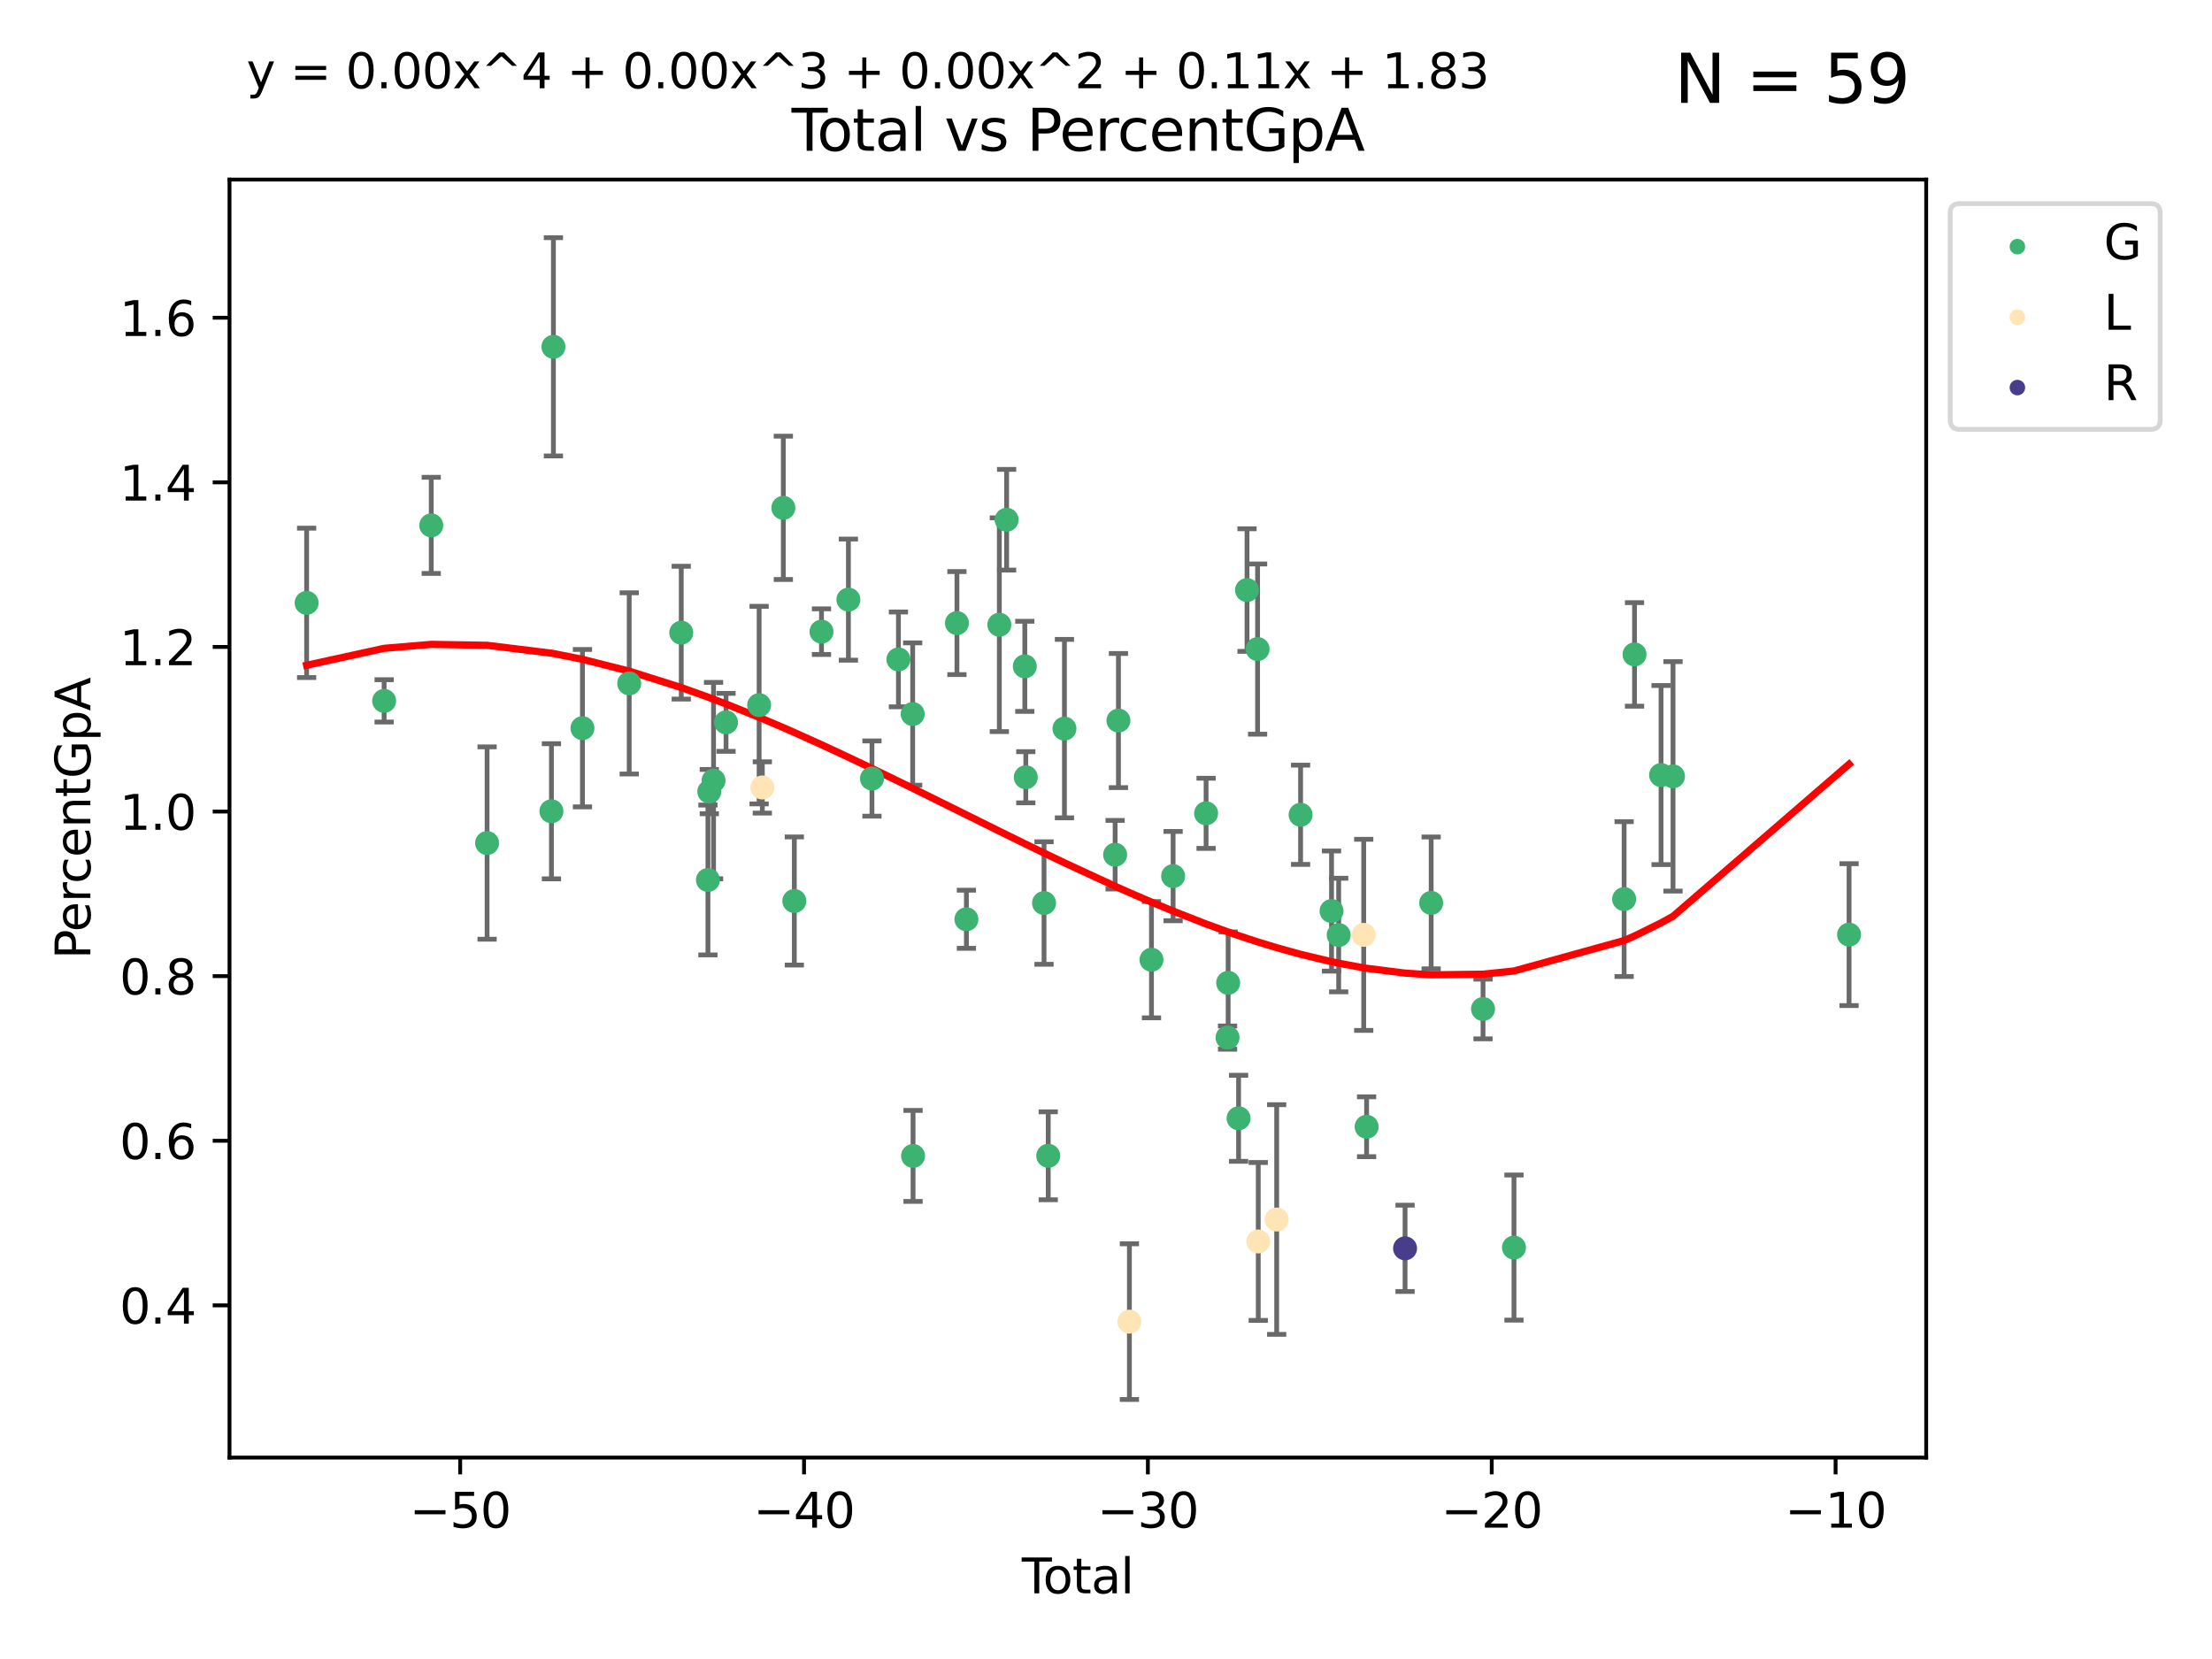 <?xml version="1.0" encoding="utf-8" standalone="no"?>
<!DOCTYPE svg PUBLIC "-//W3C//DTD SVG 1.1//EN"
  "http://www.w3.org/Graphics/SVG/1.1/DTD/svg11.dtd">
<svg xmlns:xlink="http://www.w3.org/1999/xlink" width="460.8pt" height="345.6pt" viewBox="0 0 460.8 345.6" xmlns="http://www.w3.org/2000/svg" version="1.1">
 <defs>
  <style type="text/css">*{stroke-linejoin: round; stroke-linecap: butt}</style>
 </defs>
 <g id="figure_1">
  <g id="patch_1">
   <path d="M 0 345.6 
L 460.8 345.6 
L 460.8 0 
L 0 0 
z
" style="fill: #ffffff"/>
  </g>
  <g id="axes_1">
   <g id="patch_2">
    <path d="M 47.81 303.64 
L 401.26 303.64 
L 401.26 37.411 
L 47.81 37.411 
z
" style="fill: #ffffff"/>
   </g>
   <g id="PathCollection_1">
    <defs>
     <path id="m85303b2dc3" d="M 0 1.118 
C 0.297 1.118 0.581 1 0.791 0.791 
C 1 0.581 1.118 0.297 1.118 0 
C 1.118 -0.297 1 -0.581 0.791 -0.791 
C 0.581 -1 0.297 -1.118 0 -1.118 
C -0.297 -1.118 -0.581 -1 -0.791 -0.791 
C -1 -0.581 -1.118 -0.297 -1.118 0 
C -1.118 0.297 -1 0.581 -0.791 0.791 
C -0.581 1 -0.297 1.118 0 1.118 
z
" style="stroke: #3cb371"/>
    </defs>
    <g clip-path="url(#pb2d31209e0)">
     <use xlink:href="#m85303b2dc3" x="63.876" y="125.587" style="fill: #3cb371; stroke: #3cb371"/>
     <use xlink:href="#m85303b2dc3" x="80.023" y="146.001" style="fill: #3cb371; stroke: #3cb371"/>
     <use xlink:href="#m85303b2dc3" x="89.836" y="109.444" style="fill: #3cb371; stroke: #3cb371"/>
     <use xlink:href="#m85303b2dc3" x="101.468" y="175.621" style="fill: #3cb371; stroke: #3cb371"/>
     <use xlink:href="#m85303b2dc3" x="114.874" y="169.002" style="fill: #3cb371; stroke: #3cb371"/>
     <use xlink:href="#m85303b2dc3" x="115.287" y="72.246" style="fill: #3cb371; stroke: #3cb371"/>
     <use xlink:href="#m85303b2dc3" x="121.335" y="151.692" style="fill: #3cb371; stroke: #3cb371"/>
     <use xlink:href="#m85303b2dc3" x="131.077" y="142.363" style="fill: #3cb371; stroke: #3cb371"/>
     <use xlink:href="#m85303b2dc3" x="141.918" y="131.799" style="fill: #3cb371; stroke: #3cb371"/>
     <use xlink:href="#m85303b2dc3" x="147.475" y="183.316" style="fill: #3cb371; stroke: #3cb371"/>
     <use xlink:href="#m85303b2dc3" x="147.761" y="164.901" style="fill: #3cb371; stroke: #3cb371"/>
     <use xlink:href="#m85303b2dc3" x="148.644" y="162.611" style="fill: #3cb371; stroke: #3cb371"/>
     <use xlink:href="#m85303b2dc3" x="151.246" y="150.478" style="fill: #3cb371; stroke: #3cb371"/>
     <use xlink:href="#m85303b2dc3" x="158.14" y="146.887" style="fill: #3cb371; stroke: #3cb371"/>
     <use xlink:href="#m85303b2dc3" x="163.184" y="105.792" style="fill: #3cb371; stroke: #3cb371"/>
     <use xlink:href="#m85303b2dc3" x="165.473" y="187.694" style="fill: #3cb371; stroke: #3cb371"/>
     <use xlink:href="#m85303b2dc3" x="171.131" y="131.583" style="fill: #3cb371; stroke: #3cb371"/>
     <use xlink:href="#m85303b2dc3" x="176.738" y="124.91" style="fill: #3cb371; stroke: #3cb371"/>
     <use xlink:href="#m85303b2dc3" x="181.647" y="162.185" style="fill: #3cb371; stroke: #3cb371"/>
     <use xlink:href="#m85303b2dc3" x="187.159" y="137.365" style="fill: #3cb371; stroke: #3cb371"/>
     <use xlink:href="#m85303b2dc3" x="190.128" y="148.744" style="fill: #3cb371; stroke: #3cb371"/>
     <use xlink:href="#m85303b2dc3" x="190.206" y="240.799" style="fill: #3cb371; stroke: #3cb371"/>
     <use xlink:href="#m85303b2dc3" x="199.347" y="129.8" style="fill: #3cb371; stroke: #3cb371"/>
     <use xlink:href="#m85303b2dc3" x="201.319" y="191.501" style="fill: #3cb371; stroke: #3cb371"/>
     <use xlink:href="#m85303b2dc3" x="208.179" y="130.138" style="fill: #3cb371; stroke: #3cb371"/>
     <use xlink:href="#m85303b2dc3" x="209.697" y="108.273" style="fill: #3cb371; stroke: #3cb371"/>
     <use xlink:href="#m85303b2dc3" x="213.486" y="138.811" style="fill: #3cb371; stroke: #3cb371"/>
     <use xlink:href="#m85303b2dc3" x="213.693" y="161.918" style="fill: #3cb371; stroke: #3cb371"/>
     <use xlink:href="#m85303b2dc3" x="217.491" y="188.119" style="fill: #3cb371; stroke: #3cb371"/>
     <use xlink:href="#m85303b2dc3" x="218.367" y="240.773" style="fill: #3cb371; stroke: #3cb371"/>
     <use xlink:href="#m85303b2dc3" x="221.743" y="151.783" style="fill: #3cb371; stroke: #3cb371"/>
     <use xlink:href="#m85303b2dc3" x="232.299" y="178.053" style="fill: #3cb371; stroke: #3cb371"/>
     <use xlink:href="#m85303b2dc3" x="232.992" y="150.105" style="fill: #3cb371; stroke: #3cb371"/>
     <use xlink:href="#m85303b2dc3" x="239.874" y="199.928" style="fill: #3cb371; stroke: #3cb371"/>
     <use xlink:href="#m85303b2dc3" x="244.381" y="182.505" style="fill: #3cb371; stroke: #3cb371"/>
     <use xlink:href="#m85303b2dc3" x="251.249" y="169.43" style="fill: #3cb371; stroke: #3cb371"/>
     <use xlink:href="#m85303b2dc3" x="255.718" y="216.149" style="fill: #3cb371; stroke: #3cb371"/>
     <use xlink:href="#m85303b2dc3" x="255.847" y="204.74" style="fill: #3cb371; stroke: #3cb371"/>
     <use xlink:href="#m85303b2dc3" x="258.02" y="232.96" style="fill: #3cb371; stroke: #3cb371"/>
     <use xlink:href="#m85303b2dc3" x="259.778" y="122.923" style="fill: #3cb371; stroke: #3cb371"/>
     <use xlink:href="#m85303b2dc3" x="261.981" y="135.213" style="fill: #3cb371; stroke: #3cb371"/>
     <use xlink:href="#m85303b2dc3" x="270.937" y="169.73" style="fill: #3cb371; stroke: #3cb371"/>
     <use xlink:href="#m85303b2dc3" x="277.384" y="189.787" style="fill: #3cb371; stroke: #3cb371"/>
     <use xlink:href="#m85303b2dc3" x="278.871" y="194.783" style="fill: #3cb371; stroke: #3cb371"/>
     <use xlink:href="#m85303b2dc3" x="284.689" y="234.722" style="fill: #3cb371; stroke: #3cb371"/>
     <use xlink:href="#m85303b2dc3" x="298.138" y="188.093" style="fill: #3cb371; stroke: #3cb371"/>
     <use xlink:href="#m85303b2dc3" x="308.941" y="210.189" style="fill: #3cb371; stroke: #3cb371"/>
     <use xlink:href="#m85303b2dc3" x="315.39" y="259.891" style="fill: #3cb371; stroke: #3cb371"/>
     <use xlink:href="#m85303b2dc3" x="338.333" y="187.295" style="fill: #3cb371; stroke: #3cb371"/>
     <use xlink:href="#m85303b2dc3" x="340.502" y="136.328" style="fill: #3cb371; stroke: #3cb371"/>
     <use xlink:href="#m85303b2dc3" x="346.03" y="161.457" style="fill: #3cb371; stroke: #3cb371"/>
     <use xlink:href="#m85303b2dc3" x="348.522" y="161.73" style="fill: #3cb371; stroke: #3cb371"/>
     <use xlink:href="#m85303b2dc3" x="385.194" y="194.698" style="fill: #3cb371; stroke: #3cb371"/>
    </g>
   </g>
   <g id="PathCollection_2">
    <defs>
     <path id="m6b86363cff" d="M 0 1.118 
C 0.297 1.118 0.581 1 0.791 0.791 
C 1 0.581 1.118 0.297 1.118 0 
C 1.118 -0.297 1 -0.581 0.791 -0.791 
C 0.581 -1 0.297 -1.118 0 -1.118 
C -0.297 -1.118 -0.581 -1 -0.791 -0.791 
C -1 -0.581 -1.118 -0.297 -1.118 0 
C -1.118 0.297 -1 0.581 -0.791 0.791 
C -0.581 1 -0.297 1.118 0 1.118 
z
" style="stroke: #ffe4b5"/>
    </defs>
    <g clip-path="url(#pb2d31209e0)">
     <use xlink:href="#m6b86363cff" x="158.806" y="164.042" style="fill: #ffe4b5; stroke: #ffe4b5"/>
     <use xlink:href="#m6b86363cff" x="235.276" y="275.322" style="fill: #ffe4b5; stroke: #ffe4b5"/>
     <use xlink:href="#m6b86363cff" x="262.118" y="258.62" style="fill: #ffe4b5; stroke: #ffe4b5"/>
     <use xlink:href="#m6b86363cff" x="265.955" y="254.051" style="fill: #ffe4b5; stroke: #ffe4b5"/>
     <use xlink:href="#m6b86363cff" x="284.087" y="194.748" style="fill: #ffe4b5; stroke: #ffe4b5"/>
    </g>
   </g>
   <g id="PathCollection_3">
    <defs>
     <path id="m64e0412648" d="M 0 1.118 
C 0.297 1.118 0.581 1 0.791 0.791 
C 1 0.581 1.118 0.297 1.118 0 
C 1.118 -0.297 1 -0.581 0.791 -0.791 
C 0.581 -1 0.297 -1.118 0 -1.118 
C -0.297 -1.118 -0.581 -1 -0.791 -0.791 
C -1 -0.581 -1.118 -0.297 -1.118 0 
C -1.118 0.297 -1 0.581 -0.791 0.791 
C -0.581 1 -0.297 1.118 0 1.118 
z
" style="stroke: #483d8b"/>
    </defs>
    <g clip-path="url(#pb2d31209e0)">
     <use xlink:href="#m64e0412648" x="292.701" y="260.051" style="fill: #483d8b; stroke: #483d8b"/>
    </g>
   </g>
   <g id="matplotlib.axis_1">
    <g id="xtick_1">
     <g id="line2d_1">
      <defs>
       <path id="mc7a9862b7f" d="M 0 0 
L 0 3.5 
" style="stroke: #000000; stroke-width: 0.8"/>
      </defs>
      <g>
       <use xlink:href="#mc7a9862b7f" x="95.864" y="303.64" style="stroke: #000000; stroke-width: 0.8"/>
      </g>
     </g>
     <g id="text_1">
      <!-- −50 -->
      <g transform="translate(85.312 318.238)scale(0.1 -0.1)">
       <defs>
        <path id="DejaVuSans-2212" d="M 678 2272 
L 4684 2272 
L 4684 1741 
L 678 1741 
L 678 2272 
z
" transform="scale(0.016)"/>
        <path id="DejaVuSans-35" d="M 691 4666 
L 3169 4666 
L 3169 4134 
L 1269 4134 
L 1269 2991 
Q 1406 3038 1543 3061 
Q 1681 3084 1819 3084 
Q 2600 3084 3056 2656 
Q 3513 2228 3513 1497 
Q 3513 744 3044 326 
Q 2575 -91 1722 -91 
Q 1428 -91 1123 -41 
Q 819 9 494 109 
L 494 744 
Q 775 591 1075 516 
Q 1375 441 1709 441 
Q 2250 441 2565 725 
Q 2881 1009 2881 1497 
Q 2881 1984 2565 2268 
Q 2250 2553 1709 2553 
Q 1456 2553 1204 2497 
Q 953 2441 691 2322 
L 691 4666 
z
" transform="scale(0.016)"/>
        <path id="DejaVuSans-30" d="M 2034 4250 
Q 1547 4250 1301 3770 
Q 1056 3291 1056 2328 
Q 1056 1369 1301 889 
Q 1547 409 2034 409 
Q 2525 409 2770 889 
Q 3016 1369 3016 2328 
Q 3016 3291 2770 3770 
Q 2525 4250 2034 4250 
z
M 2034 4750 
Q 2819 4750 3233 4129 
Q 3647 3509 3647 2328 
Q 3647 1150 3233 529 
Q 2819 -91 2034 -91 
Q 1250 -91 836 529 
Q 422 1150 422 2328 
Q 422 3509 836 4129 
Q 1250 4750 2034 4750 
z
" transform="scale(0.016)"/>
       </defs>
       <use xlink:href="#DejaVuSans-2212"/>
       <use xlink:href="#DejaVuSans-35" x="83.789"/>
       <use xlink:href="#DejaVuSans-30" x="147.412"/>
      </g>
     </g>
    </g>
    <g id="xtick_2">
     <g id="line2d_2">
      <g>
       <use xlink:href="#mc7a9862b7f" x="167.495" y="303.64" style="stroke: #000000; stroke-width: 0.8"/>
      </g>
     </g>
     <g id="text_2">
      <!-- −40 -->
      <g transform="translate(156.942 318.238)scale(0.1 -0.1)">
       <defs>
        <path id="DejaVuSans-34" d="M 2419 4116 
L 825 1625 
L 2419 1625 
L 2419 4116 
z
M 2253 4666 
L 3047 4666 
L 3047 1625 
L 3713 1625 
L 3713 1100 
L 3047 1100 
L 3047 0 
L 2419 0 
L 2419 1100 
L 313 1100 
L 313 1709 
L 2253 4666 
z
" transform="scale(0.016)"/>
       </defs>
       <use xlink:href="#DejaVuSans-2212"/>
       <use xlink:href="#DejaVuSans-34" x="83.789"/>
       <use xlink:href="#DejaVuSans-30" x="147.412"/>
      </g>
     </g>
    </g>
    <g id="xtick_3">
     <g id="line2d_3">
      <g>
       <use xlink:href="#mc7a9862b7f" x="239.125" y="303.64" style="stroke: #000000; stroke-width: 0.8"/>
      </g>
     </g>
     <g id="text_3">
      <!-- −30 -->
      <g transform="translate(228.573 318.238)scale(0.1 -0.1)">
       <defs>
        <path id="DejaVuSans-33" d="M 2597 2516 
Q 3050 2419 3304 2112 
Q 3559 1806 3559 1356 
Q 3559 666 3084 287 
Q 2609 -91 1734 -91 
Q 1441 -91 1130 -33 
Q 819 25 488 141 
L 488 750 
Q 750 597 1062 519 
Q 1375 441 1716 441 
Q 2309 441 2620 675 
Q 2931 909 2931 1356 
Q 2931 1769 2642 2001 
Q 2353 2234 1838 2234 
L 1294 2234 
L 1294 2753 
L 1863 2753 
Q 2328 2753 2575 2939 
Q 2822 3125 2822 3475 
Q 2822 3834 2567 4026 
Q 2313 4219 1838 4219 
Q 1578 4219 1281 4162 
Q 984 4106 628 3988 
L 628 4550 
Q 988 4650 1302 4700 
Q 1616 4750 1894 4750 
Q 2613 4750 3031 4423 
Q 3450 4097 3450 3541 
Q 3450 3153 3228 2886 
Q 3006 2619 2597 2516 
z
" transform="scale(0.016)"/>
       </defs>
       <use xlink:href="#DejaVuSans-2212"/>
       <use xlink:href="#DejaVuSans-33" x="83.789"/>
       <use xlink:href="#DejaVuSans-30" x="147.412"/>
      </g>
     </g>
    </g>
    <g id="xtick_4">
     <g id="line2d_4">
      <g>
       <use xlink:href="#mc7a9862b7f" x="310.756" y="303.64" style="stroke: #000000; stroke-width: 0.8"/>
      </g>
     </g>
     <g id="text_4">
      <!-- −20 -->
      <g transform="translate(300.203 318.238)scale(0.1 -0.1)">
       <defs>
        <path id="DejaVuSans-32" d="M 1228 531 
L 3431 531 
L 3431 0 
L 469 0 
L 469 531 
Q 828 903 1448 1529 
Q 2069 2156 2228 2338 
Q 2531 2678 2651 2914 
Q 2772 3150 2772 3378 
Q 2772 3750 2511 3984 
Q 2250 4219 1831 4219 
Q 1534 4219 1204 4116 
Q 875 4013 500 3803 
L 500 4441 
Q 881 4594 1212 4672 
Q 1544 4750 1819 4750 
Q 2544 4750 2975 4387 
Q 3406 4025 3406 3419 
Q 3406 3131 3298 2873 
Q 3191 2616 2906 2266 
Q 2828 2175 2409 1742 
Q 1991 1309 1228 531 
z
" transform="scale(0.016)"/>
       </defs>
       <use xlink:href="#DejaVuSans-2212"/>
       <use xlink:href="#DejaVuSans-32" x="83.789"/>
       <use xlink:href="#DejaVuSans-30" x="147.412"/>
      </g>
     </g>
    </g>
    <g id="xtick_5">
     <g id="line2d_5">
      <g>
       <use xlink:href="#mc7a9862b7f" x="382.386" y="303.64" style="stroke: #000000; stroke-width: 0.8"/>
      </g>
     </g>
     <g id="text_5">
      <!-- −10 -->
      <g transform="translate(371.834 318.238)scale(0.1 -0.1)">
       <defs>
        <path id="DejaVuSans-31" d="M 794 531 
L 1825 531 
L 1825 4091 
L 703 3866 
L 703 4441 
L 1819 4666 
L 2450 4666 
L 2450 531 
L 3481 531 
L 3481 0 
L 794 0 
L 794 531 
z
" transform="scale(0.016)"/>
       </defs>
       <use xlink:href="#DejaVuSans-2212"/>
       <use xlink:href="#DejaVuSans-31" x="83.789"/>
       <use xlink:href="#DejaVuSans-30" x="147.412"/>
      </g>
     </g>
    </g>
    <g id="text_6">
     <!-- Total -->
     <g transform="translate(212.858 331.917)scale(0.1 -0.1)">
      <defs>
       <path id="DejaVuSans-54" d="M -19 4666 
L 3928 4666 
L 3928 4134 
L 2272 4134 
L 2272 0 
L 1638 0 
L 1638 4134 
L -19 4134 
L -19 4666 
z
" transform="scale(0.016)"/>
       <path id="DejaVuSans-6f" d="M 1959 3097 
Q 1497 3097 1228 2736 
Q 959 2375 959 1747 
Q 959 1119 1226 758 
Q 1494 397 1959 397 
Q 2419 397 2687 759 
Q 2956 1122 2956 1747 
Q 2956 2369 2687 2733 
Q 2419 3097 1959 3097 
z
M 1959 3584 
Q 2709 3584 3137 3096 
Q 3566 2609 3566 1747 
Q 3566 888 3137 398 
Q 2709 -91 1959 -91 
Q 1206 -91 779 398 
Q 353 888 353 1747 
Q 353 2609 779 3096 
Q 1206 3584 1959 3584 
z
" transform="scale(0.016)"/>
       <path id="DejaVuSans-74" d="M 1172 4494 
L 1172 3500 
L 2356 3500 
L 2356 3053 
L 1172 3053 
L 1172 1153 
Q 1172 725 1289 603 
Q 1406 481 1766 481 
L 2356 481 
L 2356 0 
L 1766 0 
Q 1100 0 847 248 
Q 594 497 594 1153 
L 594 3053 
L 172 3053 
L 172 3500 
L 594 3500 
L 594 4494 
L 1172 4494 
z
" transform="scale(0.016)"/>
       <path id="DejaVuSans-61" d="M 2194 1759 
Q 1497 1759 1228 1600 
Q 959 1441 959 1056 
Q 959 750 1161 570 
Q 1363 391 1709 391 
Q 2188 391 2477 730 
Q 2766 1069 2766 1631 
L 2766 1759 
L 2194 1759 
z
M 3341 1997 
L 3341 0 
L 2766 0 
L 2766 531 
Q 2569 213 2275 61 
Q 1981 -91 1556 -91 
Q 1019 -91 701 211 
Q 384 513 384 1019 
Q 384 1609 779 1909 
Q 1175 2209 1959 2209 
L 2766 2209 
L 2766 2266 
Q 2766 2663 2505 2880 
Q 2244 3097 1772 3097 
Q 1472 3097 1187 3025 
Q 903 2953 641 2809 
L 641 3341 
Q 956 3463 1253 3523 
Q 1550 3584 1831 3584 
Q 2591 3584 2966 3190 
Q 3341 2797 3341 1997 
z
" transform="scale(0.016)"/>
       <path id="DejaVuSans-6c" d="M 603 4863 
L 1178 4863 
L 1178 0 
L 603 0 
L 603 4863 
z
" transform="scale(0.016)"/>
      </defs>
      <use xlink:href="#DejaVuSans-54"/>
      <use xlink:href="#DejaVuSans-6f" x="44.084"/>
      <use xlink:href="#DejaVuSans-74" x="105.266"/>
      <use xlink:href="#DejaVuSans-61" x="144.475"/>
      <use xlink:href="#DejaVuSans-6c" x="205.754"/>
     </g>
    </g>
   </g>
   <g id="matplotlib.axis_2">
    <g id="ytick_1">
     <g id="line2d_6">
      <defs>
       <path id="m6fecf1a371" d="M 0 0 
L -3.5 0 
" style="stroke: #000000; stroke-width: 0.8"/>
      </defs>
      <g>
       <use xlink:href="#m6fecf1a371" x="47.81" y="271.934" style="stroke: #000000; stroke-width: 0.8"/>
      </g>
     </g>
     <g id="text_7">
      <!-- 0.4 -->
      <g transform="translate(24.907 275.734)scale(0.1 -0.1)">
       <defs>
        <path id="DejaVuSans-2e" d="M 684 794 
L 1344 794 
L 1344 0 
L 684 0 
L 684 794 
z
" transform="scale(0.016)"/>
       </defs>
       <use xlink:href="#DejaVuSans-30"/>
       <use xlink:href="#DejaVuSans-2e" x="63.623"/>
       <use xlink:href="#DejaVuSans-34" x="95.41"/>
      </g>
     </g>
    </g>
    <g id="ytick_2">
     <g id="line2d_7">
      <g>
       <use xlink:href="#m6fecf1a371" x="47.81" y="237.643" style="stroke: #000000; stroke-width: 0.8"/>
      </g>
     </g>
     <g id="text_8">
      <!-- 0.6 -->
      <g transform="translate(24.907 241.443)scale(0.1 -0.1)">
       <defs>
        <path id="DejaVuSans-36" d="M 2113 2584 
Q 1688 2584 1439 2293 
Q 1191 2003 1191 1497 
Q 1191 994 1439 701 
Q 1688 409 2113 409 
Q 2538 409 2786 701 
Q 3034 994 3034 1497 
Q 3034 2003 2786 2293 
Q 2538 2584 2113 2584 
z
M 3366 4563 
L 3366 3988 
Q 3128 4100 2886 4159 
Q 2644 4219 2406 4219 
Q 1781 4219 1451 3797 
Q 1122 3375 1075 2522 
Q 1259 2794 1537 2939 
Q 1816 3084 2150 3084 
Q 2853 3084 3261 2657 
Q 3669 2231 3669 1497 
Q 3669 778 3244 343 
Q 2819 -91 2113 -91 
Q 1303 -91 875 529 
Q 447 1150 447 2328 
Q 447 3434 972 4092 
Q 1497 4750 2381 4750 
Q 2619 4750 2861 4703 
Q 3103 4656 3366 4563 
z
" transform="scale(0.016)"/>
       </defs>
       <use xlink:href="#DejaVuSans-30"/>
       <use xlink:href="#DejaVuSans-2e" x="63.623"/>
       <use xlink:href="#DejaVuSans-36" x="95.41"/>
      </g>
     </g>
    </g>
    <g id="ytick_3">
     <g id="line2d_8">
      <g>
       <use xlink:href="#m6fecf1a371" x="47.81" y="203.352" style="stroke: #000000; stroke-width: 0.8"/>
      </g>
     </g>
     <g id="text_9">
      <!-- 0.8 -->
      <g transform="translate(24.907 207.152)scale(0.1 -0.1)">
       <defs>
        <path id="DejaVuSans-38" d="M 2034 2216 
Q 1584 2216 1326 1975 
Q 1069 1734 1069 1313 
Q 1069 891 1326 650 
Q 1584 409 2034 409 
Q 2484 409 2743 651 
Q 3003 894 3003 1313 
Q 3003 1734 2745 1975 
Q 2488 2216 2034 2216 
z
M 1403 2484 
Q 997 2584 770 2862 
Q 544 3141 544 3541 
Q 544 4100 942 4425 
Q 1341 4750 2034 4750 
Q 2731 4750 3128 4425 
Q 3525 4100 3525 3541 
Q 3525 3141 3298 2862 
Q 3072 2584 2669 2484 
Q 3125 2378 3379 2068 
Q 3634 1759 3634 1313 
Q 3634 634 3220 271 
Q 2806 -91 2034 -91 
Q 1263 -91 848 271 
Q 434 634 434 1313 
Q 434 1759 690 2068 
Q 947 2378 1403 2484 
z
M 1172 3481 
Q 1172 3119 1398 2916 
Q 1625 2713 2034 2713 
Q 2441 2713 2670 2916 
Q 2900 3119 2900 3481 
Q 2900 3844 2670 4047 
Q 2441 4250 2034 4250 
Q 1625 4250 1398 4047 
Q 1172 3844 1172 3481 
z
" transform="scale(0.016)"/>
       </defs>
       <use xlink:href="#DejaVuSans-30"/>
       <use xlink:href="#DejaVuSans-2e" x="63.623"/>
       <use xlink:href="#DejaVuSans-38" x="95.41"/>
      </g>
     </g>
    </g>
    <g id="ytick_4">
     <g id="line2d_9">
      <g>
       <use xlink:href="#m6fecf1a371" x="47.81" y="169.061" style="stroke: #000000; stroke-width: 0.8"/>
      </g>
     </g>
     <g id="text_10">
      <!-- 1.0 -->
      <g transform="translate(24.907 172.861)scale(0.1 -0.1)">
       <use xlink:href="#DejaVuSans-31"/>
       <use xlink:href="#DejaVuSans-2e" x="63.623"/>
       <use xlink:href="#DejaVuSans-30" x="95.41"/>
      </g>
     </g>
    </g>
    <g id="ytick_5">
     <g id="line2d_10">
      <g>
       <use xlink:href="#m6fecf1a371" x="47.81" y="134.77" style="stroke: #000000; stroke-width: 0.8"/>
      </g>
     </g>
     <g id="text_11">
      <!-- 1.2 -->
      <g transform="translate(24.907 138.57)scale(0.1 -0.1)">
       <use xlink:href="#DejaVuSans-31"/>
       <use xlink:href="#DejaVuSans-2e" x="63.623"/>
       <use xlink:href="#DejaVuSans-32" x="95.41"/>
      </g>
     </g>
    </g>
    <g id="ytick_6">
     <g id="line2d_11">
      <g>
       <use xlink:href="#m6fecf1a371" x="47.81" y="100.479" style="stroke: #000000; stroke-width: 0.8"/>
      </g>
     </g>
     <g id="text_12">
      <!-- 1.4 -->
      <g transform="translate(24.907 104.279)scale(0.1 -0.1)">
       <use xlink:href="#DejaVuSans-31"/>
       <use xlink:href="#DejaVuSans-2e" x="63.623"/>
       <use xlink:href="#DejaVuSans-34" x="95.41"/>
      </g>
     </g>
    </g>
    <g id="ytick_7">
     <g id="line2d_12">
      <g>
       <use xlink:href="#m6fecf1a371" x="47.81" y="66.188" style="stroke: #000000; stroke-width: 0.8"/>
      </g>
     </g>
     <g id="text_13">
      <!-- 1.6 -->
      <g transform="translate(24.907 69.988)scale(0.1 -0.1)">
       <use xlink:href="#DejaVuSans-31"/>
       <use xlink:href="#DejaVuSans-2e" x="63.623"/>
       <use xlink:href="#DejaVuSans-36" x="95.41"/>
      </g>
     </g>
    </g>
    <g id="text_14">
     <!-- PercentGpA -->
     <g transform="translate(18.827 199.802)rotate(-90)scale(0.1 -0.1)">
      <defs>
       <path id="DejaVuSans-50" d="M 1259 4147 
L 1259 2394 
L 2053 2394 
Q 2494 2394 2734 2622 
Q 2975 2850 2975 3272 
Q 2975 3691 2734 3919 
Q 2494 4147 2053 4147 
L 1259 4147 
z
M 628 4666 
L 2053 4666 
Q 2838 4666 3239 4311 
Q 3641 3956 3641 3272 
Q 3641 2581 3239 2228 
Q 2838 1875 2053 1875 
L 1259 1875 
L 1259 0 
L 628 0 
L 628 4666 
z
" transform="scale(0.016)"/>
       <path id="DejaVuSans-65" d="M 3597 1894 
L 3597 1613 
L 953 1613 
Q 991 1019 1311 708 
Q 1631 397 2203 397 
Q 2534 397 2845 478 
Q 3156 559 3463 722 
L 3463 178 
Q 3153 47 2828 -22 
Q 2503 -91 2169 -91 
Q 1331 -91 842 396 
Q 353 884 353 1716 
Q 353 2575 817 3079 
Q 1281 3584 2069 3584 
Q 2775 3584 3186 3129 
Q 3597 2675 3597 1894 
z
M 3022 2063 
Q 3016 2534 2758 2815 
Q 2500 3097 2075 3097 
Q 1594 3097 1305 2825 
Q 1016 2553 972 2059 
L 3022 2063 
z
" transform="scale(0.016)"/>
       <path id="DejaVuSans-72" d="M 2631 2963 
Q 2534 3019 2420 3045 
Q 2306 3072 2169 3072 
Q 1681 3072 1420 2755 
Q 1159 2438 1159 1844 
L 1159 0 
L 581 0 
L 581 3500 
L 1159 3500 
L 1159 2956 
Q 1341 3275 1631 3429 
Q 1922 3584 2338 3584 
Q 2397 3584 2469 3576 
Q 2541 3569 2628 3553 
L 2631 2963 
z
" transform="scale(0.016)"/>
       <path id="DejaVuSans-63" d="M 3122 3366 
L 3122 2828 
Q 2878 2963 2633 3030 
Q 2388 3097 2138 3097 
Q 1578 3097 1268 2742 
Q 959 2388 959 1747 
Q 959 1106 1268 751 
Q 1578 397 2138 397 
Q 2388 397 2633 464 
Q 2878 531 3122 666 
L 3122 134 
Q 2881 22 2623 -34 
Q 2366 -91 2075 -91 
Q 1284 -91 818 406 
Q 353 903 353 1747 
Q 353 2603 823 3093 
Q 1294 3584 2113 3584 
Q 2378 3584 2631 3529 
Q 2884 3475 3122 3366 
z
" transform="scale(0.016)"/>
       <path id="DejaVuSans-6e" d="M 3513 2113 
L 3513 0 
L 2938 0 
L 2938 2094 
Q 2938 2591 2744 2837 
Q 2550 3084 2163 3084 
Q 1697 3084 1428 2787 
Q 1159 2491 1159 1978 
L 1159 0 
L 581 0 
L 581 3500 
L 1159 3500 
L 1159 2956 
Q 1366 3272 1645 3428 
Q 1925 3584 2291 3584 
Q 2894 3584 3203 3211 
Q 3513 2838 3513 2113 
z
" transform="scale(0.016)"/>
       <path id="DejaVuSans-47" d="M 3809 666 
L 3809 1919 
L 2778 1919 
L 2778 2438 
L 4434 2438 
L 4434 434 
Q 4069 175 3628 42 
Q 3188 -91 2688 -91 
Q 1594 -91 976 548 
Q 359 1188 359 2328 
Q 359 3472 976 4111 
Q 1594 4750 2688 4750 
Q 3144 4750 3555 4637 
Q 3966 4525 4313 4306 
L 4313 3634 
Q 3963 3931 3569 4081 
Q 3175 4231 2741 4231 
Q 1884 4231 1454 3753 
Q 1025 3275 1025 2328 
Q 1025 1384 1454 906 
Q 1884 428 2741 428 
Q 3075 428 3337 486 
Q 3600 544 3809 666 
z
" transform="scale(0.016)"/>
       <path id="DejaVuSans-70" d="M 1159 525 
L 1159 -1331 
L 581 -1331 
L 581 3500 
L 1159 3500 
L 1159 2969 
Q 1341 3281 1617 3432 
Q 1894 3584 2278 3584 
Q 2916 3584 3314 3078 
Q 3713 2572 3713 1747 
Q 3713 922 3314 415 
Q 2916 -91 2278 -91 
Q 1894 -91 1617 61 
Q 1341 213 1159 525 
z
M 3116 1747 
Q 3116 2381 2855 2742 
Q 2594 3103 2138 3103 
Q 1681 3103 1420 2742 
Q 1159 2381 1159 1747 
Q 1159 1113 1420 752 
Q 1681 391 2138 391 
Q 2594 391 2855 752 
Q 3116 1113 3116 1747 
z
" transform="scale(0.016)"/>
       <path id="DejaVuSans-41" d="M 2188 4044 
L 1331 1722 
L 3047 1722 
L 2188 4044 
z
M 1831 4666 
L 2547 4666 
L 4325 0 
L 3669 0 
L 3244 1197 
L 1141 1197 
L 716 0 
L 50 0 
L 1831 4666 
z
" transform="scale(0.016)"/>
      </defs>
      <use xlink:href="#DejaVuSans-50"/>
      <use xlink:href="#DejaVuSans-65" x="56.678"/>
      <use xlink:href="#DejaVuSans-72" x="118.201"/>
      <use xlink:href="#DejaVuSans-63" x="157.064"/>
      <use xlink:href="#DejaVuSans-65" x="212.045"/>
      <use xlink:href="#DejaVuSans-6e" x="273.568"/>
      <use xlink:href="#DejaVuSans-74" x="336.947"/>
      <use xlink:href="#DejaVuSans-47" x="376.156"/>
      <use xlink:href="#DejaVuSans-70" x="453.646"/>
      <use xlink:href="#DejaVuSans-41" x="517.123"/>
     </g>
    </g>
   </g>
   <g id="LineCollection_1">
    <path d="M 63.876 141.148 
L 63.876 110.026 
" clip-path="url(#pb2d31209e0)" style="fill: none; stroke: #696969"/>
    <path d="M 80.023 150.408 
L 80.023 141.595 
" clip-path="url(#pb2d31209e0)" style="fill: none; stroke: #696969"/>
    <path d="M 89.836 119.462 
L 89.836 99.427 
" clip-path="url(#pb2d31209e0)" style="fill: none; stroke: #696969"/>
    <path d="M 101.468 195.657 
L 101.468 155.586 
" clip-path="url(#pb2d31209e0)" style="fill: none; stroke: #696969"/>
    <path d="M 114.874 183.077 
L 114.874 154.927 
" clip-path="url(#pb2d31209e0)" style="fill: none; stroke: #696969"/>
    <path d="M 115.287 94.98 
L 115.287 49.513 
" clip-path="url(#pb2d31209e0)" style="fill: none; stroke: #696969"/>
    <path d="M 121.335 168.087 
L 121.335 135.296 
" clip-path="url(#pb2d31209e0)" style="fill: none; stroke: #696969"/>
    <path d="M 131.077 161.238 
L 131.077 123.489 
" clip-path="url(#pb2d31209e0)" style="fill: none; stroke: #696969"/>
    <path d="M 141.918 145.634 
L 141.918 117.963 
" clip-path="url(#pb2d31209e0)" style="fill: none; stroke: #696969"/>
    <path d="M 147.475 198.924 
L 147.475 167.707 
" clip-path="url(#pb2d31209e0)" style="fill: none; stroke: #696969"/>
    <path d="M 147.761 169.512 
L 147.761 160.29 
" clip-path="url(#pb2d31209e0)" style="fill: none; stroke: #696969"/>
    <path d="M 148.644 183.068 
L 148.644 142.154 
" clip-path="url(#pb2d31209e0)" style="fill: none; stroke: #696969"/>
    <path d="M 151.246 156.521 
L 151.246 144.436 
" clip-path="url(#pb2d31209e0)" style="fill: none; stroke: #696969"/>
    <path d="M 158.14 167.465 
L 158.14 126.309 
" clip-path="url(#pb2d31209e0)" style="fill: none; stroke: #696969"/>
    <path d="M 163.184 120.719 
L 163.184 90.865 
" clip-path="url(#pb2d31209e0)" style="fill: none; stroke: #696969"/>
    <path d="M 165.473 201.038 
L 165.473 174.349 
" clip-path="url(#pb2d31209e0)" style="fill: none; stroke: #696969"/>
    <path d="M 171.131 136.335 
L 171.131 126.831 
" clip-path="url(#pb2d31209e0)" style="fill: none; stroke: #696969"/>
    <path d="M 176.738 137.527 
L 176.738 112.293 
" clip-path="url(#pb2d31209e0)" style="fill: none; stroke: #696969"/>
    <path d="M 181.647 170.021 
L 181.647 154.35 
" clip-path="url(#pb2d31209e0)" style="fill: none; stroke: #696969"/>
    <path d="M 187.159 147.244 
L 187.159 127.487 
" clip-path="url(#pb2d31209e0)" style="fill: none; stroke: #696969"/>
    <path d="M 190.128 163.57 
L 190.128 133.918 
" clip-path="url(#pb2d31209e0)" style="fill: none; stroke: #696969"/>
    <path d="M 190.206 250.277 
L 190.206 231.32 
" clip-path="url(#pb2d31209e0)" style="fill: none; stroke: #696969"/>
    <path d="M 199.347 140.528 
L 199.347 119.072 
" clip-path="url(#pb2d31209e0)" style="fill: none; stroke: #696969"/>
    <path d="M 201.319 197.554 
L 201.319 185.448 
" clip-path="url(#pb2d31209e0)" style="fill: none; stroke: #696969"/>
    <path d="M 208.179 152.405 
L 208.179 107.872 
" clip-path="url(#pb2d31209e0)" style="fill: none; stroke: #696969"/>
    <path d="M 209.697 118.761 
L 209.697 97.785 
" clip-path="url(#pb2d31209e0)" style="fill: none; stroke: #696969"/>
    <path d="M 213.486 148.197 
L 213.486 129.425 
" clip-path="url(#pb2d31209e0)" style="fill: none; stroke: #696969"/>
    <path d="M 213.693 167.249 
L 213.693 156.587 
" clip-path="url(#pb2d31209e0)" style="fill: none; stroke: #696969"/>
    <path d="M 217.491 200.882 
L 217.491 175.356 
" clip-path="url(#pb2d31209e0)" style="fill: none; stroke: #696969"/>
    <path d="M 218.367 249.935 
L 218.367 231.612 
" clip-path="url(#pb2d31209e0)" style="fill: none; stroke: #696969"/>
    <path d="M 221.743 170.372 
L 221.743 133.194 
" clip-path="url(#pb2d31209e0)" style="fill: none; stroke: #696969"/>
    <path d="M 232.299 185.202 
L 232.299 170.905 
" clip-path="url(#pb2d31209e0)" style="fill: none; stroke: #696969"/>
    <path d="M 232.992 164.076 
L 232.992 136.133 
" clip-path="url(#pb2d31209e0)" style="fill: none; stroke: #696969"/>
    <path d="M 239.874 212.038 
L 239.874 187.818 
" clip-path="url(#pb2d31209e0)" style="fill: none; stroke: #696969"/>
    <path d="M 244.381 191.802 
L 244.381 173.209 
" clip-path="url(#pb2d31209e0)" style="fill: none; stroke: #696969"/>
    <path d="M 251.249 176.738 
L 251.249 162.122 
" clip-path="url(#pb2d31209e0)" style="fill: none; stroke: #696969"/>
    <path d="M 255.718 218.565 
L 255.718 213.732 
" clip-path="url(#pb2d31209e0)" style="fill: none; stroke: #696969"/>
    <path d="M 255.847 215.347 
L 255.847 194.133 
" clip-path="url(#pb2d31209e0)" style="fill: none; stroke: #696969"/>
    <path d="M 258.02 241.921 
L 258.02 224 
" clip-path="url(#pb2d31209e0)" style="fill: none; stroke: #696969"/>
    <path d="M 259.778 135.687 
L 259.778 110.158 
" clip-path="url(#pb2d31209e0)" style="fill: none; stroke: #696969"/>
    <path d="M 261.981 152.941 
L 261.981 117.484 
" clip-path="url(#pb2d31209e0)" style="fill: none; stroke: #696969"/>
    <path d="M 270.937 180.069 
L 270.937 159.391 
" clip-path="url(#pb2d31209e0)" style="fill: none; stroke: #696969"/>
    <path d="M 277.384 202.305 
L 277.384 177.269 
" clip-path="url(#pb2d31209e0)" style="fill: none; stroke: #696969"/>
    <path d="M 278.871 206.613 
L 278.871 182.954 
" clip-path="url(#pb2d31209e0)" style="fill: none; stroke: #696969"/>
    <path d="M 284.689 240.954 
L 284.689 228.489 
" clip-path="url(#pb2d31209e0)" style="fill: none; stroke: #696969"/>
    <path d="M 298.138 201.83 
L 298.138 174.357 
" clip-path="url(#pb2d31209e0)" style="fill: none; stroke: #696969"/>
    <path d="M 308.941 216.406 
L 308.941 203.973 
" clip-path="url(#pb2d31209e0)" style="fill: none; stroke: #696969"/>
    <path d="M 315.39 275.005 
L 315.39 244.777 
" clip-path="url(#pb2d31209e0)" style="fill: none; stroke: #696969"/>
    <path d="M 338.333 203.422 
L 338.333 171.169 
" clip-path="url(#pb2d31209e0)" style="fill: none; stroke: #696969"/>
    <path d="M 340.502 147.112 
L 340.502 125.543 
" clip-path="url(#pb2d31209e0)" style="fill: none; stroke: #696969"/>
    <path d="M 346.03 180.113 
L 346.03 142.801 
" clip-path="url(#pb2d31209e0)" style="fill: none; stroke: #696969"/>
    <path d="M 348.522 185.632 
L 348.522 137.828 
" clip-path="url(#pb2d31209e0)" style="fill: none; stroke: #696969"/>
    <path d="M 385.194 209.476 
L 385.194 179.92 
" clip-path="url(#pb2d31209e0)" style="fill: none; stroke: #696969"/>
   </g>
   <g id="line2d_13">
    <defs>
     <path id="maefcb95569" d="M 2 0 
L -2 -0 
" style="stroke: #696969"/>
    </defs>
    <g clip-path="url(#pb2d31209e0)">
     <use xlink:href="#maefcb95569" x="63.876" y="141.148" style="fill: #696969; stroke: #696969"/>
     <use xlink:href="#maefcb95569" x="80.023" y="150.408" style="fill: #696969; stroke: #696969"/>
     <use xlink:href="#maefcb95569" x="89.836" y="119.462" style="fill: #696969; stroke: #696969"/>
     <use xlink:href="#maefcb95569" x="101.468" y="195.657" style="fill: #696969; stroke: #696969"/>
     <use xlink:href="#maefcb95569" x="114.874" y="183.077" style="fill: #696969; stroke: #696969"/>
     <use xlink:href="#maefcb95569" x="115.287" y="94.98" style="fill: #696969; stroke: #696969"/>
     <use xlink:href="#maefcb95569" x="121.335" y="168.087" style="fill: #696969; stroke: #696969"/>
     <use xlink:href="#maefcb95569" x="131.077" y="161.238" style="fill: #696969; stroke: #696969"/>
     <use xlink:href="#maefcb95569" x="141.918" y="145.634" style="fill: #696969; stroke: #696969"/>
     <use xlink:href="#maefcb95569" x="147.475" y="198.924" style="fill: #696969; stroke: #696969"/>
     <use xlink:href="#maefcb95569" x="147.761" y="169.512" style="fill: #696969; stroke: #696969"/>
     <use xlink:href="#maefcb95569" x="148.644" y="183.068" style="fill: #696969; stroke: #696969"/>
     <use xlink:href="#maefcb95569" x="151.246" y="156.521" style="fill: #696969; stroke: #696969"/>
     <use xlink:href="#maefcb95569" x="158.14" y="167.465" style="fill: #696969; stroke: #696969"/>
     <use xlink:href="#maefcb95569" x="163.184" y="120.719" style="fill: #696969; stroke: #696969"/>
     <use xlink:href="#maefcb95569" x="165.473" y="201.038" style="fill: #696969; stroke: #696969"/>
     <use xlink:href="#maefcb95569" x="171.131" y="136.335" style="fill: #696969; stroke: #696969"/>
     <use xlink:href="#maefcb95569" x="176.738" y="137.527" style="fill: #696969; stroke: #696969"/>
     <use xlink:href="#maefcb95569" x="181.647" y="170.021" style="fill: #696969; stroke: #696969"/>
     <use xlink:href="#maefcb95569" x="187.159" y="147.244" style="fill: #696969; stroke: #696969"/>
     <use xlink:href="#maefcb95569" x="190.128" y="163.57" style="fill: #696969; stroke: #696969"/>
     <use xlink:href="#maefcb95569" x="190.206" y="250.277" style="fill: #696969; stroke: #696969"/>
     <use xlink:href="#maefcb95569" x="199.347" y="140.528" style="fill: #696969; stroke: #696969"/>
     <use xlink:href="#maefcb95569" x="201.319" y="197.554" style="fill: #696969; stroke: #696969"/>
     <use xlink:href="#maefcb95569" x="208.179" y="152.405" style="fill: #696969; stroke: #696969"/>
     <use xlink:href="#maefcb95569" x="209.697" y="118.761" style="fill: #696969; stroke: #696969"/>
     <use xlink:href="#maefcb95569" x="213.486" y="148.197" style="fill: #696969; stroke: #696969"/>
     <use xlink:href="#maefcb95569" x="213.693" y="167.249" style="fill: #696969; stroke: #696969"/>
     <use xlink:href="#maefcb95569" x="217.491" y="200.882" style="fill: #696969; stroke: #696969"/>
     <use xlink:href="#maefcb95569" x="218.367" y="249.935" style="fill: #696969; stroke: #696969"/>
     <use xlink:href="#maefcb95569" x="221.743" y="170.372" style="fill: #696969; stroke: #696969"/>
     <use xlink:href="#maefcb95569" x="232.299" y="185.202" style="fill: #696969; stroke: #696969"/>
     <use xlink:href="#maefcb95569" x="232.992" y="164.076" style="fill: #696969; stroke: #696969"/>
     <use xlink:href="#maefcb95569" x="239.874" y="212.038" style="fill: #696969; stroke: #696969"/>
     <use xlink:href="#maefcb95569" x="244.381" y="191.802" style="fill: #696969; stroke: #696969"/>
     <use xlink:href="#maefcb95569" x="251.249" y="176.738" style="fill: #696969; stroke: #696969"/>
     <use xlink:href="#maefcb95569" x="255.718" y="218.565" style="fill: #696969; stroke: #696969"/>
     <use xlink:href="#maefcb95569" x="255.847" y="215.347" style="fill: #696969; stroke: #696969"/>
     <use xlink:href="#maefcb95569" x="258.02" y="241.921" style="fill: #696969; stroke: #696969"/>
     <use xlink:href="#maefcb95569" x="259.778" y="135.687" style="fill: #696969; stroke: #696969"/>
     <use xlink:href="#maefcb95569" x="261.981" y="152.941" style="fill: #696969; stroke: #696969"/>
     <use xlink:href="#maefcb95569" x="270.937" y="180.069" style="fill: #696969; stroke: #696969"/>
     <use xlink:href="#maefcb95569" x="277.384" y="202.305" style="fill: #696969; stroke: #696969"/>
     <use xlink:href="#maefcb95569" x="278.871" y="206.613" style="fill: #696969; stroke: #696969"/>
     <use xlink:href="#maefcb95569" x="284.689" y="240.954" style="fill: #696969; stroke: #696969"/>
     <use xlink:href="#maefcb95569" x="298.138" y="201.83" style="fill: #696969; stroke: #696969"/>
     <use xlink:href="#maefcb95569" x="308.941" y="216.406" style="fill: #696969; stroke: #696969"/>
     <use xlink:href="#maefcb95569" x="315.39" y="275.005" style="fill: #696969; stroke: #696969"/>
     <use xlink:href="#maefcb95569" x="338.333" y="203.422" style="fill: #696969; stroke: #696969"/>
     <use xlink:href="#maefcb95569" x="340.502" y="147.112" style="fill: #696969; stroke: #696969"/>
     <use xlink:href="#maefcb95569" x="346.03" y="180.113" style="fill: #696969; stroke: #696969"/>
     <use xlink:href="#maefcb95569" x="348.522" y="185.632" style="fill: #696969; stroke: #696969"/>
     <use xlink:href="#maefcb95569" x="385.194" y="209.476" style="fill: #696969; stroke: #696969"/>
    </g>
   </g>
   <g id="line2d_14">
    <g clip-path="url(#pb2d31209e0)">
     <use xlink:href="#maefcb95569" x="63.876" y="110.026" style="fill: #696969; stroke: #696969"/>
     <use xlink:href="#maefcb95569" x="80.023" y="141.595" style="fill: #696969; stroke: #696969"/>
     <use xlink:href="#maefcb95569" x="89.836" y="99.427" style="fill: #696969; stroke: #696969"/>
     <use xlink:href="#maefcb95569" x="101.468" y="155.586" style="fill: #696969; stroke: #696969"/>
     <use xlink:href="#maefcb95569" x="114.874" y="154.927" style="fill: #696969; stroke: #696969"/>
     <use xlink:href="#maefcb95569" x="115.287" y="49.513" style="fill: #696969; stroke: #696969"/>
     <use xlink:href="#maefcb95569" x="121.335" y="135.296" style="fill: #696969; stroke: #696969"/>
     <use xlink:href="#maefcb95569" x="131.077" y="123.489" style="fill: #696969; stroke: #696969"/>
     <use xlink:href="#maefcb95569" x="141.918" y="117.963" style="fill: #696969; stroke: #696969"/>
     <use xlink:href="#maefcb95569" x="147.475" y="167.707" style="fill: #696969; stroke: #696969"/>
     <use xlink:href="#maefcb95569" x="147.761" y="160.29" style="fill: #696969; stroke: #696969"/>
     <use xlink:href="#maefcb95569" x="148.644" y="142.154" style="fill: #696969; stroke: #696969"/>
     <use xlink:href="#maefcb95569" x="151.246" y="144.436" style="fill: #696969; stroke: #696969"/>
     <use xlink:href="#maefcb95569" x="158.14" y="126.309" style="fill: #696969; stroke: #696969"/>
     <use xlink:href="#maefcb95569" x="163.184" y="90.865" style="fill: #696969; stroke: #696969"/>
     <use xlink:href="#maefcb95569" x="165.473" y="174.349" style="fill: #696969; stroke: #696969"/>
     <use xlink:href="#maefcb95569" x="171.131" y="126.831" style="fill: #696969; stroke: #696969"/>
     <use xlink:href="#maefcb95569" x="176.738" y="112.293" style="fill: #696969; stroke: #696969"/>
     <use xlink:href="#maefcb95569" x="181.647" y="154.35" style="fill: #696969; stroke: #696969"/>
     <use xlink:href="#maefcb95569" x="187.159" y="127.487" style="fill: #696969; stroke: #696969"/>
     <use xlink:href="#maefcb95569" x="190.128" y="133.918" style="fill: #696969; stroke: #696969"/>
     <use xlink:href="#maefcb95569" x="190.206" y="231.32" style="fill: #696969; stroke: #696969"/>
     <use xlink:href="#maefcb95569" x="199.347" y="119.072" style="fill: #696969; stroke: #696969"/>
     <use xlink:href="#maefcb95569" x="201.319" y="185.448" style="fill: #696969; stroke: #696969"/>
     <use xlink:href="#maefcb95569" x="208.179" y="107.872" style="fill: #696969; stroke: #696969"/>
     <use xlink:href="#maefcb95569" x="209.697" y="97.785" style="fill: #696969; stroke: #696969"/>
     <use xlink:href="#maefcb95569" x="213.486" y="129.425" style="fill: #696969; stroke: #696969"/>
     <use xlink:href="#maefcb95569" x="213.693" y="156.587" style="fill: #696969; stroke: #696969"/>
     <use xlink:href="#maefcb95569" x="217.491" y="175.356" style="fill: #696969; stroke: #696969"/>
     <use xlink:href="#maefcb95569" x="218.367" y="231.612" style="fill: #696969; stroke: #696969"/>
     <use xlink:href="#maefcb95569" x="221.743" y="133.194" style="fill: #696969; stroke: #696969"/>
     <use xlink:href="#maefcb95569" x="232.299" y="170.905" style="fill: #696969; stroke: #696969"/>
     <use xlink:href="#maefcb95569" x="232.992" y="136.133" style="fill: #696969; stroke: #696969"/>
     <use xlink:href="#maefcb95569" x="239.874" y="187.818" style="fill: #696969; stroke: #696969"/>
     <use xlink:href="#maefcb95569" x="244.381" y="173.209" style="fill: #696969; stroke: #696969"/>
     <use xlink:href="#maefcb95569" x="251.249" y="162.122" style="fill: #696969; stroke: #696969"/>
     <use xlink:href="#maefcb95569" x="255.718" y="213.732" style="fill: #696969; stroke: #696969"/>
     <use xlink:href="#maefcb95569" x="255.847" y="194.133" style="fill: #696969; stroke: #696969"/>
     <use xlink:href="#maefcb95569" x="258.02" y="224" style="fill: #696969; stroke: #696969"/>
     <use xlink:href="#maefcb95569" x="259.778" y="110.158" style="fill: #696969; stroke: #696969"/>
     <use xlink:href="#maefcb95569" x="261.981" y="117.484" style="fill: #696969; stroke: #696969"/>
     <use xlink:href="#maefcb95569" x="270.937" y="159.391" style="fill: #696969; stroke: #696969"/>
     <use xlink:href="#maefcb95569" x="277.384" y="177.269" style="fill: #696969; stroke: #696969"/>
     <use xlink:href="#maefcb95569" x="278.871" y="182.954" style="fill: #696969; stroke: #696969"/>
     <use xlink:href="#maefcb95569" x="284.689" y="228.489" style="fill: #696969; stroke: #696969"/>
     <use xlink:href="#maefcb95569" x="298.138" y="174.357" style="fill: #696969; stroke: #696969"/>
     <use xlink:href="#maefcb95569" x="308.941" y="203.973" style="fill: #696969; stroke: #696969"/>
     <use xlink:href="#maefcb95569" x="315.39" y="244.777" style="fill: #696969; stroke: #696969"/>
     <use xlink:href="#maefcb95569" x="338.333" y="171.169" style="fill: #696969; stroke: #696969"/>
     <use xlink:href="#maefcb95569" x="340.502" y="125.543" style="fill: #696969; stroke: #696969"/>
     <use xlink:href="#maefcb95569" x="346.03" y="142.801" style="fill: #696969; stroke: #696969"/>
     <use xlink:href="#maefcb95569" x="348.522" y="137.828" style="fill: #696969; stroke: #696969"/>
     <use xlink:href="#maefcb95569" x="385.194" y="179.92" style="fill: #696969; stroke: #696969"/>
    </g>
   </g>
   <g id="LineCollection_2">
    <path d="M 158.806 169.383 
L 158.806 158.701 
" clip-path="url(#pb2d31209e0)" style="fill: none; stroke: #696969"/>
    <path d="M 235.276 291.539 
L 235.276 259.106 
" clip-path="url(#pb2d31209e0)" style="fill: none; stroke: #696969"/>
    <path d="M 262.118 275.068 
L 262.118 242.172 
" clip-path="url(#pb2d31209e0)" style="fill: none; stroke: #696969"/>
    <path d="M 265.955 277.975 
L 265.955 230.126 
" clip-path="url(#pb2d31209e0)" style="fill: none; stroke: #696969"/>
    <path d="M 284.087 214.654 
L 284.087 174.843 
" clip-path="url(#pb2d31209e0)" style="fill: none; stroke: #696969"/>
   </g>
   <g id="line2d_15">
    <g clip-path="url(#pb2d31209e0)">
     <use xlink:href="#maefcb95569" x="158.806" y="169.383" style="fill: #696969; stroke: #696969"/>
     <use xlink:href="#maefcb95569" x="235.276" y="291.539" style="fill: #696969; stroke: #696969"/>
     <use xlink:href="#maefcb95569" x="262.118" y="275.068" style="fill: #696969; stroke: #696969"/>
     <use xlink:href="#maefcb95569" x="265.955" y="277.975" style="fill: #696969; stroke: #696969"/>
     <use xlink:href="#maefcb95569" x="284.087" y="214.654" style="fill: #696969; stroke: #696969"/>
    </g>
   </g>
   <g id="line2d_16">
    <g clip-path="url(#pb2d31209e0)">
     <use xlink:href="#maefcb95569" x="158.806" y="158.701" style="fill: #696969; stroke: #696969"/>
     <use xlink:href="#maefcb95569" x="235.276" y="259.106" style="fill: #696969; stroke: #696969"/>
     <use xlink:href="#maefcb95569" x="262.118" y="242.172" style="fill: #696969; stroke: #696969"/>
     <use xlink:href="#maefcb95569" x="265.955" y="230.126" style="fill: #696969; stroke: #696969"/>
     <use xlink:href="#maefcb95569" x="284.087" y="174.843" style="fill: #696969; stroke: #696969"/>
    </g>
   </g>
   <g id="LineCollection_3">
    <path d="M 292.701 269.042 
L 292.701 251.06 
" clip-path="url(#pb2d31209e0)" style="fill: none; stroke: #696969"/>
   </g>
   <g id="line2d_17">
    <g clip-path="url(#pb2d31209e0)">
     <use xlink:href="#maefcb95569" x="292.701" y="269.042" style="fill: #696969; stroke: #696969"/>
    </g>
   </g>
   <g id="line2d_18">
    <g clip-path="url(#pb2d31209e0)">
     <use xlink:href="#maefcb95569" x="292.701" y="251.06" style="fill: #696969; stroke: #696969"/>
    </g>
   </g>
   <g id="line2d_19">
    <path d="M 63.876 138.589 
L 80.023 135.057 
L 89.836 134.233 
L 101.468 134.426 
L 114.874 136.069 
L 115.287 136.142 
L 121.335 137.348 
L 131.077 139.813 
L 141.918 143.23 
L 147.475 145.222 
L 147.761 145.329 
L 148.644 145.66 
L 151.246 146.657 
L 158.14 149.438 
L 158.806 149.716 
L 163.184 151.586 
L 165.473 152.59 
L 171.131 155.138 
L 176.738 157.746 
L 181.647 160.085 
L 187.159 162.758 
L 190.128 164.214 
L 190.206 164.252 
L 199.347 168.775 
L 201.319 169.754 
L 208.179 173.152 
L 209.697 173.901 
L 213.486 175.759 
L 213.693 175.86 
L 217.491 177.703 
L 218.367 178.126 
L 221.743 179.74 
L 232.299 184.625 
L 232.992 184.935 
L 235.276 185.947 
L 239.874 187.931 
L 244.381 189.799 
L 251.249 192.481 
L 255.718 194.107 
L 255.847 194.152 
L 258.02 194.904 
L 259.778 195.493 
L 261.981 196.206 
L 262.118 196.25 
L 265.955 197.421 
L 270.937 198.803 
L 277.384 200.341 
L 278.871 200.654 
L 284.087 201.615 
L 284.689 201.712 
L 292.701 202.716 
L 298.138 203.074 
L 308.941 202.938 
L 315.39 202.276 
L 338.333 195.93 
L 340.502 194.978 
L 346.03 192.252 
L 348.522 190.88 
L 385.194 159.195 
" clip-path="url(#pb2d31209e0)" style="fill: none; stroke: #ff0000; stroke-width: 1.5; stroke-linecap: square"/>
   </g>
   <g id="line2d_20">
    <defs>
     <path id="m9a58953fb0" d="M 0 2 
C 0.53 2 1.039 1.789 1.414 1.414 
C 1.789 1.039 2 0.53 2 0 
C 2 -0.53 1.789 -1.039 1.414 -1.414 
C 1.039 -1.789 0.53 -2 0 -2 
C -0.53 -2 -1.039 -1.789 -1.414 -1.414 
C -1.789 -1.039 -2 -0.53 -2 0 
C -2 0.53 -1.789 1.039 -1.414 1.414 
C -1.039 1.789 -0.53 2 0 2 
z
" style="stroke: #3cb371"/>
    </defs>
    <g clip-path="url(#pb2d31209e0)">
     <use xlink:href="#m9a58953fb0" x="63.876" y="125.587" style="fill: #3cb371; stroke: #3cb371"/>
     <use xlink:href="#m9a58953fb0" x="80.023" y="146.001" style="fill: #3cb371; stroke: #3cb371"/>
     <use xlink:href="#m9a58953fb0" x="89.836" y="109.444" style="fill: #3cb371; stroke: #3cb371"/>
     <use xlink:href="#m9a58953fb0" x="101.468" y="175.621" style="fill: #3cb371; stroke: #3cb371"/>
     <use xlink:href="#m9a58953fb0" x="114.874" y="169.002" style="fill: #3cb371; stroke: #3cb371"/>
     <use xlink:href="#m9a58953fb0" x="115.287" y="72.246" style="fill: #3cb371; stroke: #3cb371"/>
     <use xlink:href="#m9a58953fb0" x="121.335" y="151.692" style="fill: #3cb371; stroke: #3cb371"/>
     <use xlink:href="#m9a58953fb0" x="131.077" y="142.363" style="fill: #3cb371; stroke: #3cb371"/>
     <use xlink:href="#m9a58953fb0" x="141.918" y="131.799" style="fill: #3cb371; stroke: #3cb371"/>
     <use xlink:href="#m9a58953fb0" x="147.475" y="183.316" style="fill: #3cb371; stroke: #3cb371"/>
     <use xlink:href="#m9a58953fb0" x="147.761" y="164.901" style="fill: #3cb371; stroke: #3cb371"/>
     <use xlink:href="#m9a58953fb0" x="148.644" y="162.611" style="fill: #3cb371; stroke: #3cb371"/>
     <use xlink:href="#m9a58953fb0" x="151.246" y="150.478" style="fill: #3cb371; stroke: #3cb371"/>
     <use xlink:href="#m9a58953fb0" x="158.14" y="146.887" style="fill: #3cb371; stroke: #3cb371"/>
     <use xlink:href="#m9a58953fb0" x="163.184" y="105.792" style="fill: #3cb371; stroke: #3cb371"/>
     <use xlink:href="#m9a58953fb0" x="165.473" y="187.694" style="fill: #3cb371; stroke: #3cb371"/>
     <use xlink:href="#m9a58953fb0" x="171.131" y="131.583" style="fill: #3cb371; stroke: #3cb371"/>
     <use xlink:href="#m9a58953fb0" x="176.738" y="124.91" style="fill: #3cb371; stroke: #3cb371"/>
     <use xlink:href="#m9a58953fb0" x="181.647" y="162.185" style="fill: #3cb371; stroke: #3cb371"/>
     <use xlink:href="#m9a58953fb0" x="187.159" y="137.365" style="fill: #3cb371; stroke: #3cb371"/>
     <use xlink:href="#m9a58953fb0" x="190.128" y="148.744" style="fill: #3cb371; stroke: #3cb371"/>
     <use xlink:href="#m9a58953fb0" x="190.206" y="240.799" style="fill: #3cb371; stroke: #3cb371"/>
     <use xlink:href="#m9a58953fb0" x="199.347" y="129.8" style="fill: #3cb371; stroke: #3cb371"/>
     <use xlink:href="#m9a58953fb0" x="201.319" y="191.501" style="fill: #3cb371; stroke: #3cb371"/>
     <use xlink:href="#m9a58953fb0" x="208.179" y="130.138" style="fill: #3cb371; stroke: #3cb371"/>
     <use xlink:href="#m9a58953fb0" x="209.697" y="108.273" style="fill: #3cb371; stroke: #3cb371"/>
     <use xlink:href="#m9a58953fb0" x="213.486" y="138.811" style="fill: #3cb371; stroke: #3cb371"/>
     <use xlink:href="#m9a58953fb0" x="213.693" y="161.918" style="fill: #3cb371; stroke: #3cb371"/>
     <use xlink:href="#m9a58953fb0" x="217.491" y="188.119" style="fill: #3cb371; stroke: #3cb371"/>
     <use xlink:href="#m9a58953fb0" x="218.367" y="240.773" style="fill: #3cb371; stroke: #3cb371"/>
     <use xlink:href="#m9a58953fb0" x="221.743" y="151.783" style="fill: #3cb371; stroke: #3cb371"/>
     <use xlink:href="#m9a58953fb0" x="232.299" y="178.053" style="fill: #3cb371; stroke: #3cb371"/>
     <use xlink:href="#m9a58953fb0" x="232.992" y="150.105" style="fill: #3cb371; stroke: #3cb371"/>
     <use xlink:href="#m9a58953fb0" x="239.874" y="199.928" style="fill: #3cb371; stroke: #3cb371"/>
     <use xlink:href="#m9a58953fb0" x="244.381" y="182.505" style="fill: #3cb371; stroke: #3cb371"/>
     <use xlink:href="#m9a58953fb0" x="251.249" y="169.43" style="fill: #3cb371; stroke: #3cb371"/>
     <use xlink:href="#m9a58953fb0" x="255.718" y="216.149" style="fill: #3cb371; stroke: #3cb371"/>
     <use xlink:href="#m9a58953fb0" x="255.847" y="204.74" style="fill: #3cb371; stroke: #3cb371"/>
     <use xlink:href="#m9a58953fb0" x="258.02" y="232.96" style="fill: #3cb371; stroke: #3cb371"/>
     <use xlink:href="#m9a58953fb0" x="259.778" y="122.923" style="fill: #3cb371; stroke: #3cb371"/>
     <use xlink:href="#m9a58953fb0" x="261.981" y="135.213" style="fill: #3cb371; stroke: #3cb371"/>
     <use xlink:href="#m9a58953fb0" x="270.937" y="169.73" style="fill: #3cb371; stroke: #3cb371"/>
     <use xlink:href="#m9a58953fb0" x="277.384" y="189.787" style="fill: #3cb371; stroke: #3cb371"/>
     <use xlink:href="#m9a58953fb0" x="278.871" y="194.783" style="fill: #3cb371; stroke: #3cb371"/>
     <use xlink:href="#m9a58953fb0" x="284.689" y="234.722" style="fill: #3cb371; stroke: #3cb371"/>
     <use xlink:href="#m9a58953fb0" x="298.138" y="188.093" style="fill: #3cb371; stroke: #3cb371"/>
     <use xlink:href="#m9a58953fb0" x="308.941" y="210.189" style="fill: #3cb371; stroke: #3cb371"/>
     <use xlink:href="#m9a58953fb0" x="315.39" y="259.891" style="fill: #3cb371; stroke: #3cb371"/>
     <use xlink:href="#m9a58953fb0" x="338.333" y="187.295" style="fill: #3cb371; stroke: #3cb371"/>
     <use xlink:href="#m9a58953fb0" x="340.502" y="136.328" style="fill: #3cb371; stroke: #3cb371"/>
     <use xlink:href="#m9a58953fb0" x="346.03" y="161.457" style="fill: #3cb371; stroke: #3cb371"/>
     <use xlink:href="#m9a58953fb0" x="348.522" y="161.73" style="fill: #3cb371; stroke: #3cb371"/>
     <use xlink:href="#m9a58953fb0" x="385.194" y="194.698" style="fill: #3cb371; stroke: #3cb371"/>
    </g>
   </g>
   <g id="line2d_21">
    <defs>
     <path id="mfaa62eb292" d="M 0 2 
C 0.53 2 1.039 1.789 1.414 1.414 
C 1.789 1.039 2 0.53 2 0 
C 2 -0.53 1.789 -1.039 1.414 -1.414 
C 1.039 -1.789 0.53 -2 0 -2 
C -0.53 -2 -1.039 -1.789 -1.414 -1.414 
C -1.789 -1.039 -2 -0.53 -2 0 
C -2 0.53 -1.789 1.039 -1.414 1.414 
C -1.039 1.789 -0.53 2 0 2 
z
" style="stroke: #ffe4b5"/>
    </defs>
    <g clip-path="url(#pb2d31209e0)">
     <use xlink:href="#mfaa62eb292" x="158.806" y="164.042" style="fill: #ffe4b5; stroke: #ffe4b5"/>
     <use xlink:href="#mfaa62eb292" x="235.276" y="275.322" style="fill: #ffe4b5; stroke: #ffe4b5"/>
     <use xlink:href="#mfaa62eb292" x="262.118" y="258.62" style="fill: #ffe4b5; stroke: #ffe4b5"/>
     <use xlink:href="#mfaa62eb292" x="265.955" y="254.051" style="fill: #ffe4b5; stroke: #ffe4b5"/>
     <use xlink:href="#mfaa62eb292" x="284.087" y="194.748" style="fill: #ffe4b5; stroke: #ffe4b5"/>
    </g>
   </g>
   <g id="line2d_22">
    <defs>
     <path id="mcdd39d4a58" d="M 0 2 
C 0.53 2 1.039 1.789 1.414 1.414 
C 1.789 1.039 2 0.53 2 0 
C 2 -0.53 1.789 -1.039 1.414 -1.414 
C 1.039 -1.789 0.53 -2 0 -2 
C -0.53 -2 -1.039 -1.789 -1.414 -1.414 
C -1.789 -1.039 -2 -0.53 -2 0 
C -2 0.53 -1.789 1.039 -1.414 1.414 
C -1.039 1.789 -0.53 2 0 2 
z
" style="stroke: #483d8b"/>
    </defs>
    <g clip-path="url(#pb2d31209e0)">
     <use xlink:href="#mcdd39d4a58" x="292.701" y="260.051" style="fill: #483d8b; stroke: #483d8b"/>
    </g>
   </g>
   <g id="patch_3">
    <path d="M 47.81 303.64 
L 47.81 37.411 
" style="fill: none; stroke: #000000; stroke-width: 0.8; stroke-linejoin: miter; stroke-linecap: square"/>
   </g>
   <g id="patch_4">
    <path d="M 401.26 303.64 
L 401.26 37.411 
" style="fill: none; stroke: #000000; stroke-width: 0.8; stroke-linejoin: miter; stroke-linecap: square"/>
   </g>
   <g id="patch_5">
    <path d="M 47.81 303.64 
L 401.26 303.64 
" style="fill: none; stroke: #000000; stroke-width: 0.8; stroke-linejoin: miter; stroke-linecap: square"/>
   </g>
   <g id="patch_6">
    <path d="M 47.81 37.411 
L 401.26 37.411 
" style="fill: none; stroke: #000000; stroke-width: 0.8; stroke-linejoin: miter; stroke-linecap: square"/>
   </g>
   <g id="text_15">
    <!-- N = 59 -->
    <g transform="translate(348.806 21.426)scale(0.14 -0.14)">
     <defs>
      <path id="DejaVuSans-4e" d="M 628 4666 
L 1478 4666 
L 3547 763 
L 3547 4666 
L 4159 4666 
L 4159 0 
L 3309 0 
L 1241 3903 
L 1241 0 
L 628 0 
L 628 4666 
z
" transform="scale(0.016)"/>
      <path id="DejaVuSans-20" transform="scale(0.016)"/>
      <path id="DejaVuSans-3d" d="M 678 2906 
L 4684 2906 
L 4684 2381 
L 678 2381 
L 678 2906 
z
M 678 1631 
L 4684 1631 
L 4684 1100 
L 678 1100 
L 678 1631 
z
" transform="scale(0.016)"/>
      <path id="DejaVuSans-39" d="M 703 97 
L 703 672 
Q 941 559 1184 500 
Q 1428 441 1663 441 
Q 2288 441 2617 861 
Q 2947 1281 2994 2138 
Q 2813 1869 2534 1725 
Q 2256 1581 1919 1581 
Q 1219 1581 811 2004 
Q 403 2428 403 3163 
Q 403 3881 828 4315 
Q 1253 4750 1959 4750 
Q 2769 4750 3195 4129 
Q 3622 3509 3622 2328 
Q 3622 1225 3098 567 
Q 2575 -91 1691 -91 
Q 1453 -91 1209 -44 
Q 966 3 703 97 
z
M 1959 2075 
Q 2384 2075 2632 2365 
Q 2881 2656 2881 3163 
Q 2881 3666 2632 3958 
Q 2384 4250 1959 4250 
Q 1534 4250 1286 3958 
Q 1038 3666 1038 3163 
Q 1038 2656 1286 2365 
Q 1534 2075 1959 2075 
z
" transform="scale(0.016)"/>
     </defs>
     <use xlink:href="#DejaVuSans-4e"/>
     <use xlink:href="#DejaVuSans-20" x="74.805"/>
     <use xlink:href="#DejaVuSans-3d" x="106.592"/>
     <use xlink:href="#DejaVuSans-20" x="190.381"/>
     <use xlink:href="#DejaVuSans-35" x="222.168"/>
     <use xlink:href="#DejaVuSans-39" x="285.791"/>
    </g>
   </g>
   <g id="text_16">
    <!-- y = 0.00x^4 + 0.00x^3 + 0.00x^2 + 0.11x + 1.83 -->
    <g transform="translate(51.344 18.387)scale(0.1 -0.1)">
     <defs>
      <path id="DejaVuSans-79" d="M 2059 -325 
Q 1816 -950 1584 -1140 
Q 1353 -1331 966 -1331 
L 506 -1331 
L 506 -850 
L 844 -850 
Q 1081 -850 1212 -737 
Q 1344 -625 1503 -206 
L 1606 56 
L 191 3500 
L 800 3500 
L 1894 763 
L 2988 3500 
L 3597 3500 
L 2059 -325 
z
" transform="scale(0.016)"/>
      <path id="DejaVuSans-78" d="M 3513 3500 
L 2247 1797 
L 3578 0 
L 2900 0 
L 1881 1375 
L 863 0 
L 184 0 
L 1544 1831 
L 300 3500 
L 978 3500 
L 1906 2253 
L 2834 3500 
L 3513 3500 
z
" transform="scale(0.016)"/>
      <path id="DejaVuSans-5e" d="M 2988 4666 
L 4684 2925 
L 4056 2925 
L 2681 4159 
L 1306 2925 
L 678 2925 
L 2375 4666 
L 2988 4666 
z
" transform="scale(0.016)"/>
      <path id="DejaVuSans-2b" d="M 2944 4013 
L 2944 2272 
L 4684 2272 
L 4684 1741 
L 2944 1741 
L 2944 0 
L 2419 0 
L 2419 1741 
L 678 1741 
L 678 2272 
L 2419 2272 
L 2419 4013 
L 2944 4013 
z
" transform="scale(0.016)"/>
     </defs>
     <use xlink:href="#DejaVuSans-79"/>
     <use xlink:href="#DejaVuSans-20" x="59.18"/>
     <use xlink:href="#DejaVuSans-3d" x="90.967"/>
     <use xlink:href="#DejaVuSans-20" x="174.756"/>
     <use xlink:href="#DejaVuSans-30" x="206.543"/>
     <use xlink:href="#DejaVuSans-2e" x="270.166"/>
     <use xlink:href="#DejaVuSans-30" x="301.953"/>
     <use xlink:href="#DejaVuSans-30" x="365.576"/>
     <use xlink:href="#DejaVuSans-78" x="429.199"/>
     <use xlink:href="#DejaVuSans-5e" x="488.379"/>
     <use xlink:href="#DejaVuSans-34" x="572.168"/>
     <use xlink:href="#DejaVuSans-20" x="635.791"/>
     <use xlink:href="#DejaVuSans-2b" x="667.578"/>
     <use xlink:href="#DejaVuSans-20" x="751.367"/>
     <use xlink:href="#DejaVuSans-30" x="783.154"/>
     <use xlink:href="#DejaVuSans-2e" x="846.777"/>
     <use xlink:href="#DejaVuSans-30" x="878.564"/>
     <use xlink:href="#DejaVuSans-30" x="942.188"/>
     <use xlink:href="#DejaVuSans-78" x="1005.811"/>
     <use xlink:href="#DejaVuSans-5e" x="1064.99"/>
     <use xlink:href="#DejaVuSans-33" x="1148.779"/>
     <use xlink:href="#DejaVuSans-20" x="1212.402"/>
     <use xlink:href="#DejaVuSans-2b" x="1244.189"/>
     <use xlink:href="#DejaVuSans-20" x="1327.979"/>
     <use xlink:href="#DejaVuSans-30" x="1359.766"/>
     <use xlink:href="#DejaVuSans-2e" x="1423.389"/>
     <use xlink:href="#DejaVuSans-30" x="1455.176"/>
     <use xlink:href="#DejaVuSans-30" x="1518.799"/>
     <use xlink:href="#DejaVuSans-78" x="1582.422"/>
     <use xlink:href="#DejaVuSans-5e" x="1641.602"/>
     <use xlink:href="#DejaVuSans-32" x="1725.391"/>
     <use xlink:href="#DejaVuSans-20" x="1789.014"/>
     <use xlink:href="#DejaVuSans-2b" x="1820.801"/>
     <use xlink:href="#DejaVuSans-20" x="1904.59"/>
     <use xlink:href="#DejaVuSans-30" x="1936.377"/>
     <use xlink:href="#DejaVuSans-2e" x="2000"/>
     <use xlink:href="#DejaVuSans-31" x="2031.787"/>
     <use xlink:href="#DejaVuSans-31" x="2095.41"/>
     <use xlink:href="#DejaVuSans-78" x="2159.033"/>
     <use xlink:href="#DejaVuSans-20" x="2218.213"/>
     <use xlink:href="#DejaVuSans-2b" x="2250"/>
     <use xlink:href="#DejaVuSans-20" x="2333.789"/>
     <use xlink:href="#DejaVuSans-31" x="2365.576"/>
     <use xlink:href="#DejaVuSans-2e" x="2429.199"/>
     <use xlink:href="#DejaVuSans-38" x="2460.986"/>
     <use xlink:href="#DejaVuSans-33" x="2524.609"/>
    </g>
   </g>
   <g id="text_17">
    <!-- Total vs PercentGpA -->
    <g transform="translate(164.901 31.411)scale(0.12 -0.12)">
     <defs>
      <path id="DejaVuSans-76" d="M 191 3500 
L 800 3500 
L 1894 563 
L 2988 3500 
L 3597 3500 
L 2284 0 
L 1503 0 
L 191 3500 
z
" transform="scale(0.016)"/>
      <path id="DejaVuSans-73" d="M 2834 3397 
L 2834 2853 
Q 2591 2978 2328 3040 
Q 2066 3103 1784 3103 
Q 1356 3103 1142 2972 
Q 928 2841 928 2578 
Q 928 2378 1081 2264 
Q 1234 2150 1697 2047 
L 1894 2003 
Q 2506 1872 2764 1633 
Q 3022 1394 3022 966 
Q 3022 478 2636 193 
Q 2250 -91 1575 -91 
Q 1294 -91 989 -36 
Q 684 19 347 128 
L 347 722 
Q 666 556 975 473 
Q 1284 391 1588 391 
Q 1994 391 2212 530 
Q 2431 669 2431 922 
Q 2431 1156 2273 1281 
Q 2116 1406 1581 1522 
L 1381 1569 
Q 847 1681 609 1914 
Q 372 2147 372 2553 
Q 372 3047 722 3315 
Q 1072 3584 1716 3584 
Q 2034 3584 2315 3537 
Q 2597 3491 2834 3397 
z
" transform="scale(0.016)"/>
     </defs>
     <use xlink:href="#DejaVuSans-54"/>
     <use xlink:href="#DejaVuSans-6f" x="44.084"/>
     <use xlink:href="#DejaVuSans-74" x="105.266"/>
     <use xlink:href="#DejaVuSans-61" x="144.475"/>
     <use xlink:href="#DejaVuSans-6c" x="205.754"/>
     <use xlink:href="#DejaVuSans-20" x="233.537"/>
     <use xlink:href="#DejaVuSans-76" x="265.324"/>
     <use xlink:href="#DejaVuSans-73" x="324.504"/>
     <use xlink:href="#DejaVuSans-20" x="376.604"/>
     <use xlink:href="#DejaVuSans-50" x="408.391"/>
     <use xlink:href="#DejaVuSans-65" x="465.068"/>
     <use xlink:href="#DejaVuSans-72" x="526.592"/>
     <use xlink:href="#DejaVuSans-63" x="565.455"/>
     <use xlink:href="#DejaVuSans-65" x="620.436"/>
     <use xlink:href="#DejaVuSans-6e" x="681.959"/>
     <use xlink:href="#DejaVuSans-74" x="745.338"/>
     <use xlink:href="#DejaVuSans-47" x="784.547"/>
     <use xlink:href="#DejaVuSans-70" x="862.037"/>
     <use xlink:href="#DejaVuSans-41" x="925.514"/>
    </g>
   </g>
   <g id="legend_1">
    <g id="patch_7">
     <path d="M 408.26 89.446 
L 448.008 89.446 
Q 450.008 89.446 450.008 87.446 
L 450.008 44.411 
Q 450.008 42.411 448.008 42.411 
L 408.26 42.411 
Q 406.26 42.411 406.26 44.411 
L 406.26 87.446 
Q 406.26 89.446 408.26 89.446 
z
" style="fill: #ffffff; opacity: 0.8; stroke: #cccccc; stroke-linejoin: miter"/>
    </g>
    <g id="PathCollection_4">
     <g>
      <use xlink:href="#m85303b2dc3" x="420.26" y="51.385" style="fill: #3cb371; stroke: #3cb371"/>
     </g>
    </g>
    <g id="text_18">
     <!-- G -->
     <g transform="translate(438.26 54.01)scale(0.1 -0.1)">
      <use xlink:href="#DejaVuSans-47"/>
     </g>
    </g>
    <g id="PathCollection_5">
     <g>
      <use xlink:href="#m6b86363cff" x="420.26" y="66.063" style="fill: #ffe4b5; stroke: #ffe4b5"/>
     </g>
    </g>
    <g id="text_19">
     <!-- L -->
     <g transform="translate(438.26 68.688)scale(0.1 -0.1)">
      <defs>
       <path id="DejaVuSans-4c" d="M 628 4666 
L 1259 4666 
L 1259 531 
L 3531 531 
L 3531 0 
L 628 0 
L 628 4666 
z
" transform="scale(0.016)"/>
      </defs>
      <use xlink:href="#DejaVuSans-4c"/>
     </g>
    </g>
    <g id="PathCollection_6">
     <g>
      <use xlink:href="#m64e0412648" x="420.26" y="80.741" style="fill: #483d8b; stroke: #483d8b"/>
     </g>
    </g>
    <g id="text_20">
     <!-- R -->
     <g transform="translate(438.26 83.366)scale(0.1 -0.1)">
      <defs>
       <path id="DejaVuSans-52" d="M 2841 2188 
Q 3044 2119 3236 1894 
Q 3428 1669 3622 1275 
L 4263 0 
L 3584 0 
L 2988 1197 
Q 2756 1666 2539 1819 
Q 2322 1972 1947 1972 
L 1259 1972 
L 1259 0 
L 628 0 
L 628 4666 
L 2053 4666 
Q 2853 4666 3247 4331 
Q 3641 3997 3641 3322 
Q 3641 2881 3436 2590 
Q 3231 2300 2841 2188 
z
M 1259 4147 
L 1259 2491 
L 2053 2491 
Q 2509 2491 2742 2702 
Q 2975 2913 2975 3322 
Q 2975 3731 2742 3939 
Q 2509 4147 2053 4147 
L 1259 4147 
z
" transform="scale(0.016)"/>
      </defs>
      <use xlink:href="#DejaVuSans-52"/>
     </g>
    </g>
   </g>
  </g>
 </g>
 <defs>
  <clipPath id="pb2d31209e0">
   <rect x="47.81" y="37.411" width="353.45" height="266.229"/>
  </clipPath>
 </defs>
</svg>
